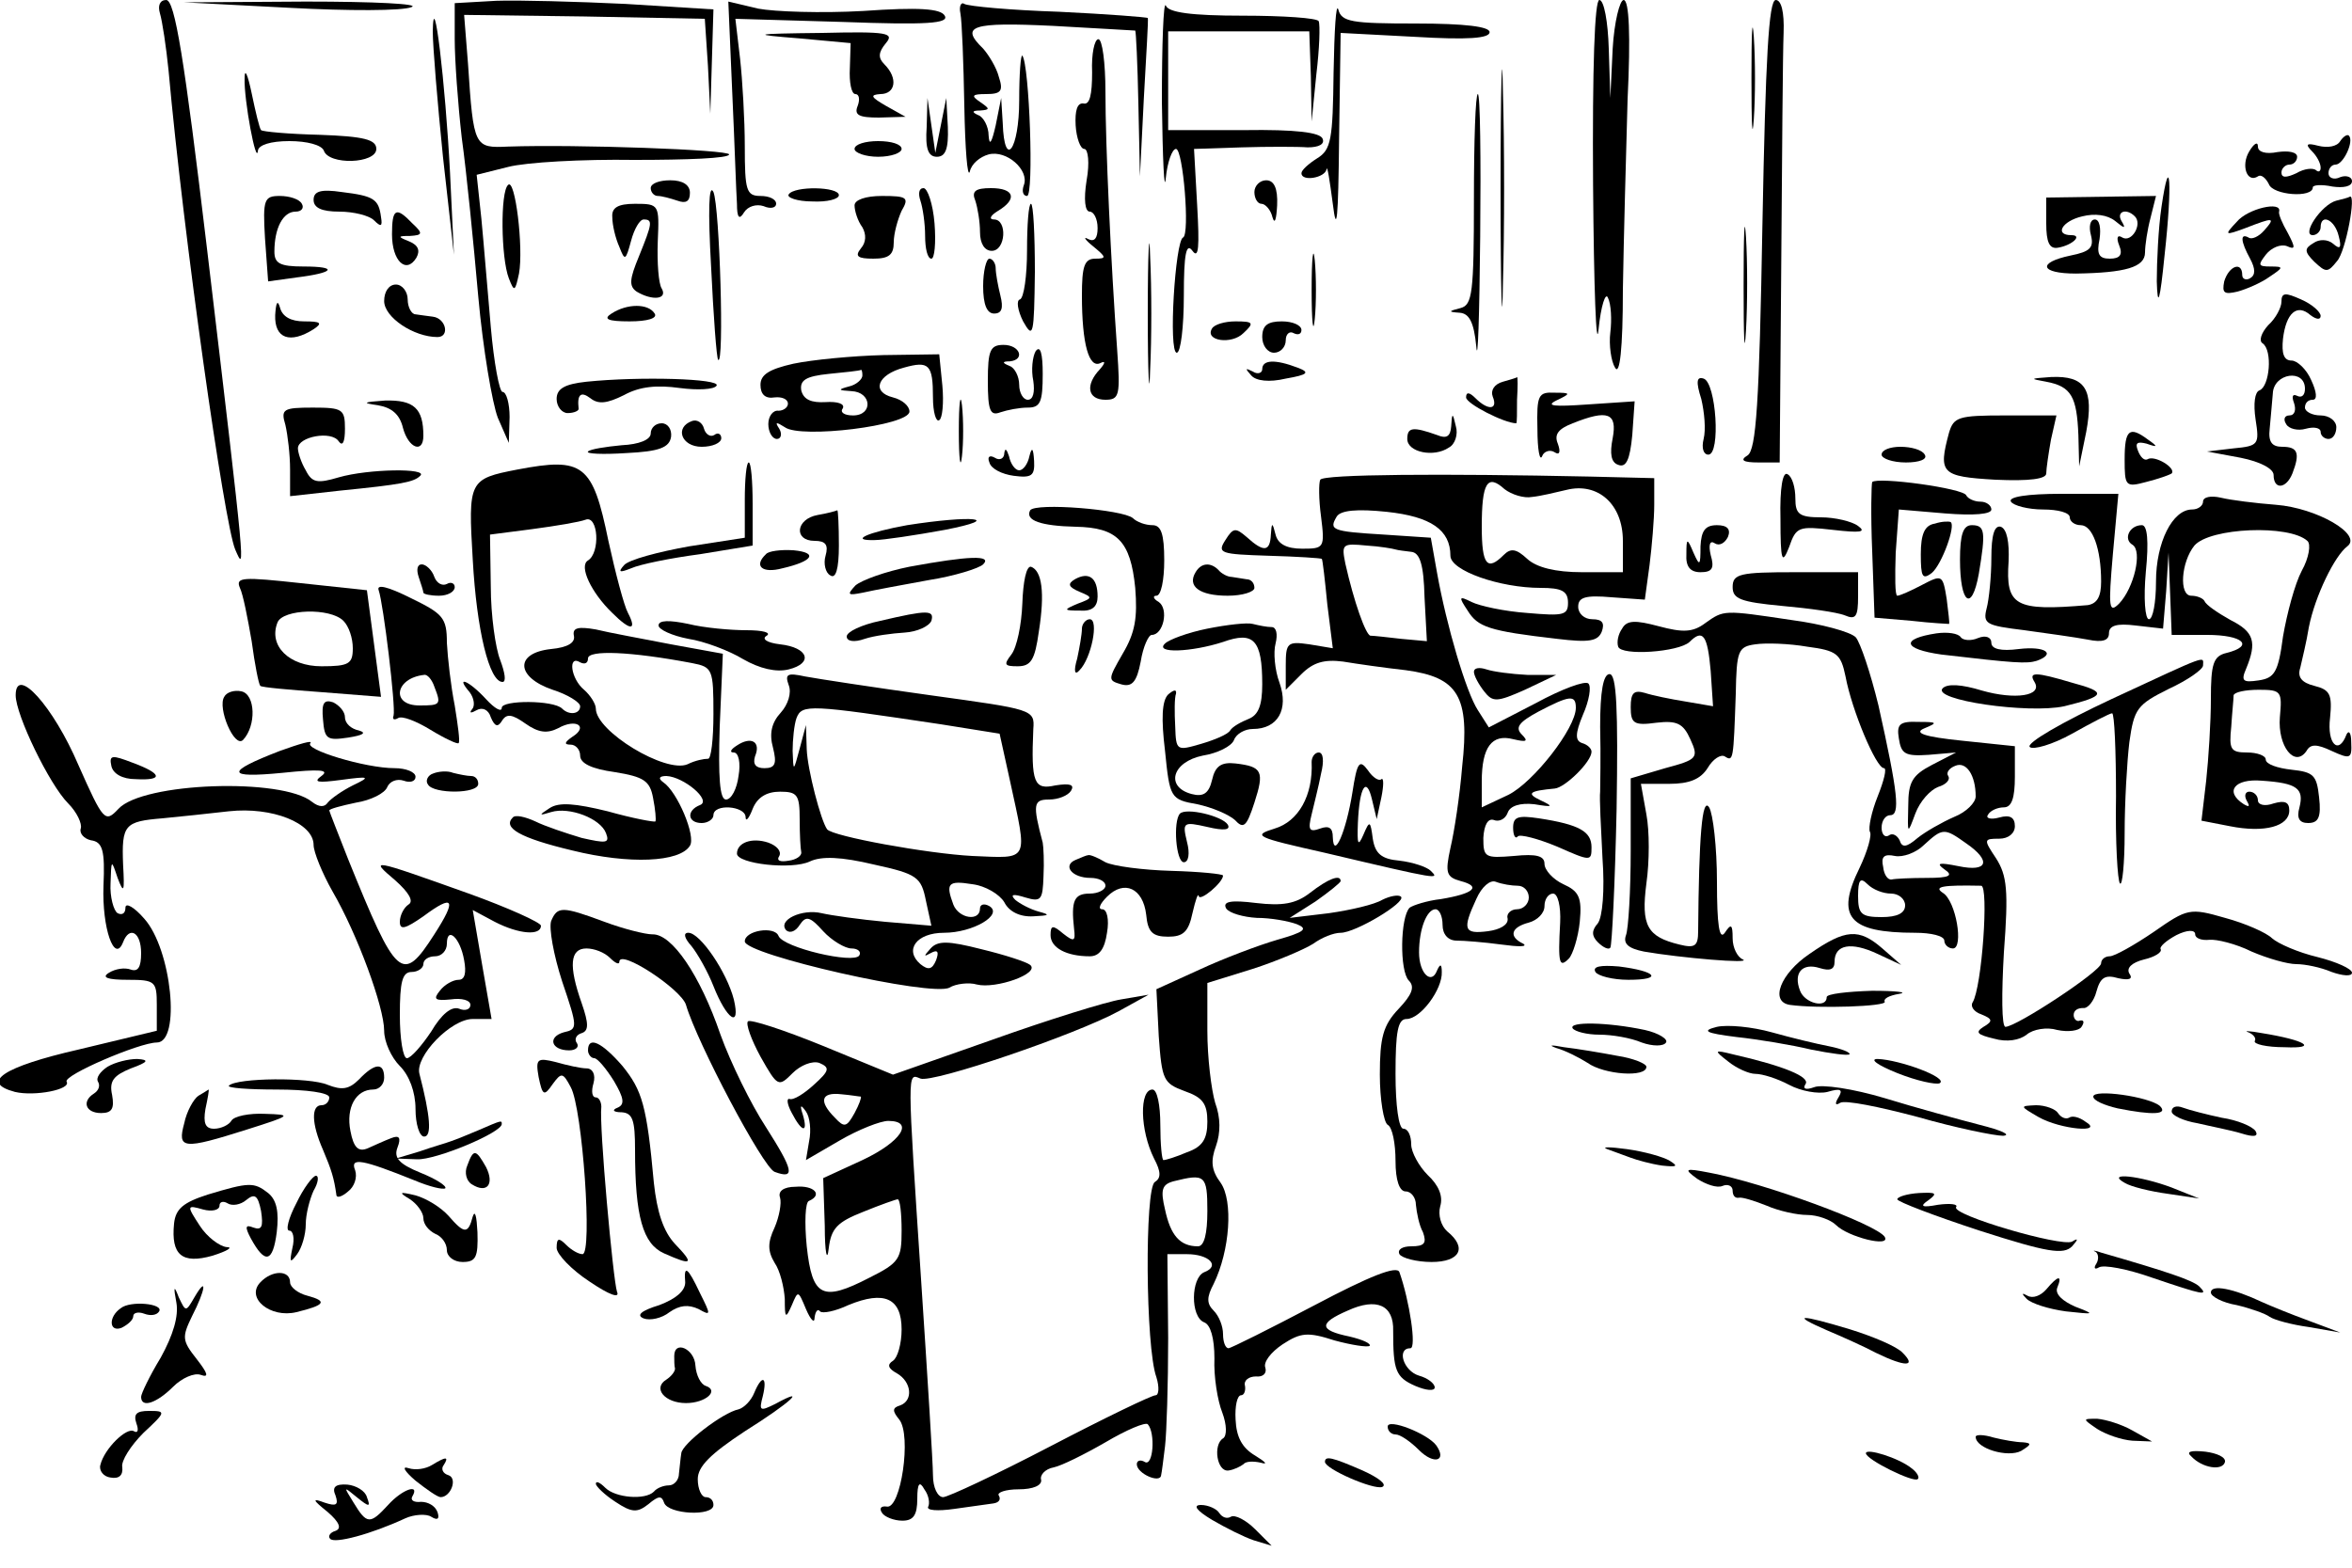<?xml version="1.0" standalone="no"?>
<!DOCTYPE svg PUBLIC "-//W3C//DTD SVG 20010904//EN"
 "http://www.w3.org/TR/2001/REC-SVG-20010904/DTD/svg10.dtd">
<svg version="1.0" xmlns="http://www.w3.org/2000/svg"
 width="300pt" height="200pt" viewBox="0 0 300 200"
 preserveAspectRatio="xMidYMid meet">
<g transform="translate(0,200) scale(0.1,-0.1)"
fill="#000000" stroke="none">
<path d="M204 1983 c3 -10 8 -43 11 -73 19 -211 71 -578 85 -611 13 -30 14
-36 -36 384 -29 243 -41 317 -52 317 -8 0 -11 -7 -8 -17z"/>
<path d="M370 1990 c74 -4 144 -4 155 1 11 4 -47 7 -135 7 l-155 -1 135 -7z"/>
<path d="M580 1950 c0 -26 4 -82 9 -126 6 -43 15 -134 21 -202 6 -67 18 -137
25 -155 l14 -32 1 33 c0 17 -4 32 -9 32 -4 0 -11 37 -15 83 -4 45 -9 107 -12
138 l-6 56 40 10 c23 6 95 10 161 9 67 0 121 2 121 7 0 6 -194 13 -282 10 -43
-2 -44 -1 -51 105 l-5 63 153 -2 154 -3 4 -60 3 -61 2 66 2 67 -112 7 c-62 3
-137 5 -165 4 l-53 -3 0 -46z"/>
<path d="M934 1882 c3 -65 5 -128 6 -142 0 -18 3 -21 9 -11 5 8 16 11 25 8 9
-4 16 -2 16 3 0 6 -9 10 -20 10 -18 0 -20 7 -20 63 0 34 -3 85 -6 112 l-6 51
137 -4 c107 -4 136 -2 130 8 -5 9 -33 11 -104 6 -53 -3 -113 -1 -134 3 l-38 9
5 -116z"/>
<path d="M1225 1983 c2 -10 4 -63 5 -118 1 -55 4 -93 7 -84 2 10 13 19 24 22
23 6 52 -20 45 -39 -3 -8 -1 -14 4 -14 9 0 3 168 -6 179 -2 2 -4 -23 -4 -57 0
-63 -19 -89 -21 -29 l-2 32 -7 -35 c-5 -22 -8 -27 -9 -13 0 12 -7 24 -13 26
-9 4 -8 6 2 6 13 1 13 2 0 11 -12 8 -10 10 8 10 19 0 22 4 16 22 -3 12 -13 28
-20 36 -30 29 -15 34 89 29 56 -3 103 -6 105 -6 1 -1 3 -43 4 -93 l2 -93 5
100 c3 55 6 101 5 102 0 1 -51 5 -113 8 -62 2 -116 7 -121 10 -4 3 -7 -3 -5
-12z"/>
<path d="M1482 1870 c1 -74 3 -118 5 -97 2 20 8 37 13 37 9 0 18 -109 9 -113
-10 -4 -19 -147 -8 -147 5 0 9 33 9 73 0 53 3 68 11 57 8 -11 9 5 6 58 l-4 72
61 2 c33 1 71 1 84 0 14 0 22 4 19 11 -3 8 -34 12 -100 11 l-97 0 0 63 0 63
90 0 90 0 2 -57 1 -58 6 60 c4 33 5 63 3 68 -2 4 -45 7 -97 7 -65 0 -95 4 -98
13 -3 6 -5 -49 -5 -123z"/>
<path d="M1701 1908 c-1 -86 -3 -99 -21 -110 -11 -7 -20 -15 -20 -19 0 -11 30
-6 32 5 1 6 4 -14 8 -44 5 -41 7 -19 8 82 l2 136 95 -5 c67 -4 95 -2 95 6 0 7
-31 11 -94 11 -82 0 -95 2 -99 18 -3 9 -5 -27 -6 -80z"/>
<path d="M1914 1760 c0 -135 2 -190 3 -122 2 67 2 177 0 245 -1 67 -3 12 -3
-123z"/>
<path d="M2032 1763 c1 -131 4 -213 7 -183 3 30 9 48 12 40 4 -8 5 -28 3 -44
-2 -16 1 -37 6 -45 6 -11 10 24 10 99 1 63 4 172 6 243 4 82 2 127 -5 127 -5
0 -12 -28 -14 -62 l-3 -63 -2 63 c-1 34 -6 62 -12 62 -6 0 -9 -85 -8 -237z"/>
<path d="M2234 1900 c0 -58 1 -81 3 -52 2 28 2 76 0 105 -2 28 -3 5 -3 -53z"/>
<path d="M2248 1714 c-4 -229 -8 -288 -19 -295 -10 -6 -6 -9 14 -9 l27 0 2
253 c1 138 2 271 3 295 1 27 -3 42 -10 42 -9 0 -13 -74 -17 -286z"/>
<path d="M552 1960 c0 -19 6 -91 13 -160 l14 -125 -5 105 c-6 115 -21 241 -22
180z"/>
<path d="M1020 1951 l65 -6 -1 -32 c-1 -18 2 -33 7 -33 5 0 6 -7 3 -15 -5 -12
2 -15 27 -15 l34 1 -25 14 c-19 11 -21 14 -7 15 19 0 23 20 5 38 -8 8 -8 15 2
27 11 13 2 15 -81 13 -91 -1 -92 -2 -29 -7z"/>
<path d="M1393 1908 c0 -29 -3 -42 -11 -40 -8 1 -11 -9 -10 -28 1 -16 6 -30
11 -30 5 0 7 -18 3 -40 -4 -25 -2 -40 4 -40 5 0 10 -9 10 -21 0 -13 -4 -18
-12 -14 -7 4 -4 -1 6 -9 17 -14 18 -16 3 -16 -14 0 -17 -10 -17 -47 0 -62 9
-94 24 -86 6 3 6 0 -1 -8 -19 -20 -16 -39 7 -39 18 0 19 6 15 63 -8 112 -15
261 -15 330 0 37 -4 67 -9 67 -5 0 -9 -19 -8 -42z"/>
<path d="M312 1900 c-1 -27 15 -113 17 -92 1 7 16 12 40 12 23 0 41 -5 44 -12
6 -19 67 -17 67 2 0 12 -16 16 -72 18 -40 1 -73 4 -75 6 -2 2 -7 23 -12 47 -5
24 -9 33 -9 19z"/>
<path d="M1880 1746 c0 -120 -2 -135 -17 -139 -16 -4 -16 -5 -1 -6 12 -1 18
-12 21 -43 2 -24 4 39 5 140 1 100 0 182 -3 182 -3 0 -5 -60 -5 -134z"/>
<path d="M1182 1838 c-2 -28 2 -38 13 -38 11 0 15 10 14 38 l-2 37 -7 -35 -7
-35 -5 35 -5 35 -1 -37z"/>
<path d="M2985 1820 c-4 -7 -16 -9 -28 -6 -15 4 -17 2 -8 -7 6 -6 11 -15 11
-21 0 -5 -3 -6 -6 -3 -4 3 -15 2 -25 -4 -13 -6 -19 -6 -19 1 0 5 5 10 10 10 6
0 10 5 10 10 0 6 -11 8 -25 6 -15 -3 -25 0 -25 7 0 7 -5 4 -11 -6 -11 -18 -3
-41 11 -32 4 3 10 -2 14 -10 5 -14 56 -18 56 -4 0 3 11 4 25 1 14 -2 25 0 25
7 0 5 -7 8 -15 5 -8 -4 -15 -1 -15 5 0 6 4 11 9 11 10 0 24 30 17 37 -2 2 -7
-1 -11 -7z"/>
<path d="M1090 1810 c0 -5 14 -10 30 -10 17 0 30 5 30 10 0 6 -13 10 -30 10
-16 0 -30 -4 -30 -10z"/>
<path d="M2757 1736 c-4 -27 -6 -70 -6 -95 1 -35 4 -26 10 34 10 90 7 136 -4
61z"/>
<path d="M648 1764 c-10 -9 -9 -93 1 -119 7 -18 8 -17 13 6 6 33 -5 123 -14
113z"/>
<path d="M830 1760 c0 -5 4 -10 9 -10 5 0 16 -3 25 -6 11 -4 16 -1 16 10 0 10
-9 16 -25 16 -14 0 -25 -4 -25 -10z"/>
<path d="M907 1660 c3 -63 7 -117 9 -119 8 -9 2 195 -6 214 -6 12 -7 -24 -3
-95z"/>
<path d="M1600 1755 c0 -8 4 -15 9 -15 5 0 12 -8 14 -17 3 -10 5 -3 6 15 1 22
-4 32 -14 32 -8 0 -15 -7 -15 -15z"/>
<path d="M400 1745 c0 -10 10 -15 33 -15 18 0 38 -5 44 -11 9 -9 11 -8 9 4 -3
23 -9 27 -50 32 -27 4 -36 1 -36 -10z"/>
<path d="M1006 1752 c-3 -4 11 -9 30 -9 19 -1 34 3 34 8 0 11 -57 12 -64 1z"/>
<path d="M1174 1744 c3 -9 6 -29 6 -45 0 -16 3 -29 8 -29 4 0 6 20 4 45 -2 25
-9 45 -14 45 -6 0 -7 -7 -4 -16z"/>
<path d="M1244 1744 c3 -9 6 -27 6 -40 0 -15 6 -24 15 -24 18 0 20 40 3 40 -7
0 -5 5 5 11 25 15 21 29 -9 29 -20 0 -25 -4 -20 -16z"/>
<path d="M338 1696 l4 -55 36 5 c49 6 54 14 9 14 -30 0 -37 4 -37 19 0 30 11
51 27 51 8 0 11 5 8 10 -3 6 -16 10 -28 10 -20 0 -22 -4 -19 -54z"/>
<path d="M1090 1738 c0 -7 4 -20 10 -28 5 -9 5 -19 -2 -27 -8 -10 -4 -13 16
-13 20 0 26 5 26 21 0 11 5 29 10 40 10 17 7 19 -25 19 -21 0 -35 -5 -35 -12z"/>
<path d="M2224 1635 c0 -66 1 -92 3 -57 2 34 2 88 0 120 -2 31 -3 3 -3 -63z"/>
<path d="M2610 1715 c0 -24 4 -33 15 -31 18 3 32 16 17 16 -22 0 -12 18 14 24
16 4 32 2 42 -6 12 -10 14 -10 8 0 -7 12 6 17 17 6 10 -10 -4 -34 -16 -27 -6
4 -8 0 -4 -10 5 -12 1 -17 -12 -17 -14 0 -17 6 -13 25 2 14 0 25 -6 25 -6 0
-8 -9 -5 -20 4 -16 -1 -21 -26 -26 -43 -9 -39 -23 7 -23 63 1 88 8 88 27 0 9
3 29 7 44 l7 28 -70 -1 -70 -1 0 -33z"/>
<path d="M2980 1744 c-19 -5 -45 -44 -30 -44 5 0 10 5 10 10 0 18 18 10 23
-11 4 -15 2 -18 -7 -10 -7 6 -18 6 -25 1 -12 -7 -12 -11 1 -24 15 -14 17 -14
29 1 11 12 25 87 16 82 -1 -1 -9 -3 -17 -5z"/>
<path d="M781 1723 c0 -10 4 -27 9 -38 7 -18 8 -18 15 8 4 15 11 27 16 27 12
0 11 -5 -6 -47 -12 -29 -13 -38 -3 -45 20 -12 40 -10 32 4 -4 6 -6 33 -5 60 2
47 2 48 -29 48 -22 0 -30 -5 -29 -17z"/>
<path d="M1310 1681 c0 -33 -4 -61 -9 -63 -5 -1 -3 -14 4 -28 13 -23 14 -18
15 63 0 48 -2 87 -5 87 -3 0 -5 -27 -5 -59z"/>
<path d="M1464 1600 c0 -80 2 -112 3 -72 2 39 2 105 0 145 -1 39 -3 7 -3 -73z"/>
<path d="M2853 1717 c-16 -17 -16 -18 11 -8 36 14 39 14 24 -3 -7 -8 -16 -12
-20 -9 -11 6 -10 -5 2 -27 7 -13 7 -21 0 -25 -5 -3 -10 -1 -10 4 0 18 -17 12
-23 -8 -3 -15 0 -17 17 -13 11 3 30 11 41 19 18 12 18 13 1 13 -16 0 -16 2 -6
15 7 9 19 14 27 11 11 -5 11 -2 1 17 -7 12 -12 24 -11 27 4 14 -40 4 -54 -13z"/>
<path d="M500 1701 c0 -34 18 -51 31 -30 5 9 3 16 -9 21 -15 6 -15 7 1 7 16 1
17 3 3 16 -21 22 -26 19 -26 -14z"/>
<path d="M1673 1630 c0 -41 2 -58 4 -37 2 20 2 54 0 75 -2 20 -4 3 -4 -38z"/>
<path d="M1254 1635 c0 -24 5 -35 14 -35 10 0 12 7 8 23 -3 12 -6 28 -6 35 0
6 -4 12 -8 12 -4 0 -8 -16 -8 -35z"/>
<path d="M490 1616 c0 -21 38 -46 68 -46 16 0 11 24 -6 26 -7 1 -16 2 -22 3
-5 0 -10 9 -10 19 0 10 -7 19 -15 19 -9 0 -15 -9 -15 -21z"/>
<path d="M2910 1615 c0 -7 -7 -21 -17 -30 -9 -10 -12 -20 -7 -23 13 -9 9 -55
-4 -60 -6 -2 -8 -17 -5 -37 5 -32 4 -34 -28 -37 l-34 -4 43 -8 c25 -5 42 -14
42 -22 0 -19 16 -18 24 2 10 26 7 34 -13 34 -13 0 -18 6 -16 23 1 12 3 32 4
45 1 26 41 32 41 6 0 -8 -4 -12 -10 -9 -6 3 -7 -1 -4 -9 3 -9 1 -16 -6 -16 -6
0 -8 -5 -4 -11 3 -6 15 -9 25 -6 11 3 19 1 19 -4 0 -5 5 -9 10 -9 6 0 10 7 10
15 0 8 -9 15 -20 15 -11 0 -20 5 -20 10 0 6 4 10 10 10 6 0 5 10 -2 25 -6 14
-18 25 -25 25 -10 0 -13 9 -11 28 4 33 18 45 35 30 8 -6 13 -6 13 -1 0 5 -11
15 -25 21 -20 9 -25 9 -25 -3z"/>
<path d="M351 1598 c-1 -30 19 -37 49 -18 12 8 9 10 -12 10 -17 0 -28 6 -31
18 -3 10 -5 6 -6 -10z"/>
<path d="M780 1600 c-11 -7 -5 -10 23 -10 23 0 36 4 32 10 -8 13 -35 13 -55 0z"/>
<path d="M1546 1581 c-10 -16 25 -21 40 -6 14 13 13 15 -10 15 -14 0 -27 -4
-30 -9z"/>
<path d="M1610 1570 c0 -11 7 -20 15 -20 8 0 15 7 15 16 0 8 5 12 10 9 6 -3
10 -1 10 4 0 6 -11 11 -25 11 -18 0 -25 -5 -25 -20z"/>
<path d="M1260 1514 c0 -38 3 -45 16 -40 9 3 24 6 35 6 16 0 19 7 19 43 0 26
-3 37 -9 29 -4 -7 -6 -24 -3 -38 2 -14 0 -24 -7 -24 -6 0 -11 9 -11 19 0 11
-6 22 -12 24 -10 4 -10 6 0 6 20 2 13 21 -8 21 -17 0 -20 -7 -20 -46z"/>
<path d="M1012 1536 c-31 -7 -42 -14 -42 -27 0 -12 6 -18 18 -16 9 1 17 -2 17
-8 0 -5 -6 -9 -12 -9 -7 1 -13 -7 -13 -17 0 -10 5 -19 11 -19 5 0 7 6 3 13 -6
9 -4 9 7 2 20 -15 159 2 159 20 0 7 -9 15 -21 18 -28 7 -20 29 14 38 32 9 37
4 37 -38 0 -19 4 -32 8 -29 4 2 6 22 4 44 l-4 40 -71 -1 c-40 -1 -91 -6 -115
-11z m88 -15 c0 -5 -8 -12 -17 -14 -15 -4 -14 -5 3 -6 26 -1 28 -31 2 -31 -11
0 -17 4 -13 9 3 6 -7 9 -22 8 -18 -1 -28 3 -31 15 -2 13 6 18 35 21 21 2 39 4
41 5 1 1 2 -2 2 -7z"/>
<path d="M1610 1529 c0 -5 -6 -7 -12 -3 -10 5 -10 4 -2 -5 6 -7 23 -9 44 -4
29 5 31 8 15 14 -29 11 -45 10 -45 -2z"/>
<path d="M748 1513 c-28 -3 -38 -9 -38 -22 0 -10 7 -18 14 -18 8 0 15 3 14 6
-2 18 3 22 15 13 10 -8 21 -7 43 4 20 11 42 13 71 9 23 -3 44 -2 47 3 6 9 -98
12 -166 5z"/>
<path d="M1917 1513 c-11 -3 -16 -11 -13 -19 7 -17 -6 -18 -22 -2 -8 8 -12 8
-12 1 0 -8 49 -33 64 -33 1 0 1 14 1 30 1 17 1 29 0 29 0 -1 -8 -3 -18 -6z"/>
<path d="M2170 1491 c4 -17 6 -39 3 -51 -3 -12 0 -20 6 -20 16 0 10 92 -6 97
-9 3 -10 -4 -3 -26z"/>
<path d="M2610 1513 c32 -6 39 -19 41 -68 l1 -40 9 44 c10 54 -1 72 -45 70
-27 -2 -28 -2 -6 -6z"/>
<path d="M1223 1450 c0 -36 2 -50 4 -32 2 17 2 47 0 65 -2 17 -4 3 -4 -33z"/>
<path d="M1961 1453 c0 -27 3 -42 6 -35 2 6 10 9 16 5 6 -4 8 0 4 11 -5 12 1
19 19 26 45 18 57 13 51 -19 -4 -20 -2 -31 7 -34 10 -4 15 6 18 38 l3 43 -60
-4 c-43 -3 -54 -2 -40 5 19 9 19 10 -2 10 -21 1 -23 -3 -22 -46z"/>
<path d="M482 1483 c18 -3 28 -12 32 -29 7 -26 26 -33 26 -10 0 35 -12 46 -49
45 -28 -2 -30 -3 -9 -6z"/>
<path d="M364 1458 c3 -13 6 -38 6 -57 l0 -34 63 7 c80 8 95 11 103 19 11 10
-66 9 -104 -2 -27 -8 -34 -7 -42 9 -6 10 -10 23 -10 28 0 15 43 23 52 9 5 -7
8 -1 8 16 0 25 -3 27 -41 27 -38 0 -41 -2 -35 -22z"/>
<path d="M883 1463 c-23 -8 -14 -33 12 -33 14 0 25 5 25 11 0 5 -4 8 -9 4 -5
-3 -11 1 -13 8 -2 8 -9 12 -15 10z"/>
<path d="M1851 1456 c-1 -13 -6 -16 -18 -11 -31 11 -38 10 -38 -5 0 -17 34
-24 53 -11 8 4 12 17 9 27 -4 18 -5 18 -6 0z"/>
<path d="M2486 1448 c-14 -52 -10 -56 59 -60 44 -2 65 1 65 8 0 6 3 26 6 43
l7 31 -66 0 c-59 0 -65 -2 -71 -22z"/>
<path d="M830 1447 c0 -8 -15 -14 -37 -15 -21 -2 -40 -5 -43 -8 -3 -3 19 -4
49 -2 42 2 55 7 57 21 1 9 -4 17 -12 17 -8 0 -14 -6 -14 -13z"/>
<path d="M2710 1414 c0 -34 1 -36 27 -29 16 4 30 9 33 11 6 7 -22 24 -31 18
-4 -2 -9 3 -12 11 -4 10 -1 12 11 9 14 -5 15 -4 2 5 -24 18 -30 13 -30 -25z"/>
<path d="M1281 1422 c0 -7 -6 -10 -12 -6 -7 4 -10 1 -7 -6 2 -8 16 -15 31 -17
23 -3 27 0 26 19 -1 17 -3 18 -6 6 -2 -10 -8 -18 -13 -18 -5 0 -11 8 -13 18
-3 9 -5 11 -6 4z"/>
<path d="M2400 1420 c0 -5 14 -10 31 -10 17 0 28 4 24 10 -3 6 -17 10 -31 10
-13 0 -24 -4 -24 -10z"/>
<path d="M660 1401 c-62 -12 -63 -14 -57 -115 5 -90 21 -156 38 -156 5 0 3 12
-3 28 -6 15 -12 57 -12 94 l-1 66 54 7 c30 4 60 9 68 12 16 6 19 -42 3 -52
-12 -7 4 -41 31 -67 23 -23 32 -23 20 0 -5 9 -16 51 -25 92 -20 98 -32 107
-116 91z"/>
<path d="M950 1362 l0 -48 -71 -11 c-39 -7 -77 -17 -83 -24 -8 -9 -6 -10 9 -4
11 5 50 13 88 18 l67 11 0 53 c0 29 -2 53 -5 53 -3 0 -5 -22 -5 -48z"/>
<path d="M1684 1388 c-2 -4 -2 -25 1 -47 5 -40 4 -41 -24 -41 -20 0 -31 6 -34
18 -4 16 -5 16 -6 0 -1 -22 -9 -23 -31 -3 -14 12 -17 12 -27 -4 -11 -17 -6
-18 55 -20 36 -1 67 -3 68 -4 1 -1 4 -27 7 -58 l7 -56 -30 5 c-28 4 -30 2 -30
-27 l0 -31 20 20 c15 15 29 19 53 16 18 -3 53 -8 80 -11 67 -9 82 -33 72 -123
-3 -37 -10 -83 -15 -104 -7 -32 -5 -37 13 -42 27 -7 17 -16 -25 -23 -18 -2
-36 -8 -40 -11 -12 -12 -13 -81 -1 -93 8 -8 4 -18 -13 -36 -20 -21 -24 -37
-24 -84 0 -32 5 -61 10 -64 6 -3 10 -24 10 -46 0 -25 5 -39 13 -39 7 0 13 -8
13 -17 1 -10 4 -26 9 -35 5 -14 2 -18 -15 -18 -11 0 -18 -4 -15 -10 3 -5 22
-10 41 -10 36 0 46 18 20 39 -8 7 -12 21 -9 32 4 13 -2 27 -16 40 -11 11 -21
29 -21 39 0 11 -4 20 -10 20 -6 0 -10 30 -10 70 0 54 3 70 14 70 18 0 46 38
45 60 0 10 -2 11 -6 2 -7 -19 -23 -4 -23 23 0 30 10 55 21 55 5 0 9 -9 9 -20
0 -12 7 -20 18 -20 9 0 35 -2 57 -5 22 -3 34 -3 28 1 -19 9 -16 21 7 27 11 3
20 12 20 21 0 9 5 16 11 16 6 0 10 -16 9 -37 -3 -53 -1 -58 11 -46 5 5 12 27
14 47 3 31 -1 39 -21 48 -13 6 -24 18 -24 26 0 10 -10 13 -39 10 -37 -3 -39
-2 -39 23 1 17 6 25 13 23 7 -3 15 1 18 9 3 9 16 13 34 11 24 -4 25 -3 8 5
-19 9 -14 12 18 15 13 1 47 34 47 47 0 4 -5 9 -12 11 -9 3 -9 12 1 36 8 18 11
36 7 40 -4 4 -34 -7 -67 -25 l-60 -31 -14 22 c-15 23 -40 108 -52 175 l-8 45
-60 4 c-67 4 -70 6 -60 23 5 8 26 10 64 6 56 -6 81 -23 81 -56 0 -19 63 -41
115 -41 27 0 35 -4 35 -19 0 -16 -6 -17 -52 -13 -29 2 -61 9 -71 14 -16 8 -17
7 -5 -11 13 -21 27 -26 114 -36 41 -5 52 -3 57 9 4 11 1 16 -12 16 -10 0 -18
7 -18 16 0 12 9 15 43 12 l42 -3 6 44 c3 24 6 59 6 77 l0 34 -82 2 c-188 4
-340 3 -344 -4z m270 -22 c11 1 31 6 44 9 40 10 72 -18 72 -65 l0 -40 -52 0
c-34 0 -58 6 -70 17 -14 13 -21 14 -30 5 -21 -21 -28 -13 -28 36 0 56 7 68 29
48 9 -7 25 -12 35 -10z m-174 -67 c3 -1 12 -2 20 -3 11 -1 16 -16 17 -58 l3
-56 -33 3 c-17 2 -35 4 -39 4 -6 1 -21 43 -32 92 -5 25 -4 26 27 23 17 -1 34
-4 37 -5z m230 -202 c0 -26 -54 -95 -86 -111 l-34 -16 0 33 c0 44 13 61 40 54
17 -4 20 -3 11 6 -9 9 -3 16 21 29 40 21 48 22 48 5z m-74 -227 c8 0 14 -7 14
-15 0 -8 -7 -15 -15 -15 -8 0 -14 -6 -12 -12 1 -8 -10 -14 -25 -16 -31 -4 -33
2 -15 41 7 16 18 25 25 22 8 -3 20 -5 28 -5z"/>
<path d="M2271 1338 c0 -54 2 -59 11 -36 9 26 12 27 56 22 35 -4 43 -3 32 5
-8 6 -30 11 -47 11 -28 0 -33 4 -33 24 0 14 -4 28 -10 31 -6 4 -10 -17 -9 -57z"/>
<path d="M2388 1385 c-1 -2 -2 -41 0 -88 l3 -85 47 -4 c26 -3 48 -4 48 -4 1 1
-1 15 -3 32 -5 31 -6 31 -31 18 -15 -8 -29 -14 -32 -14 -3 0 -3 25 -2 55 l4
55 59 -5 c37 -3 59 -1 59 5 0 5 -6 10 -14 10 -8 0 -16 4 -18 8 -3 9 -113 24
-120 17z"/>
<path d="M2565 1360 c3 -5 22 -10 41 -10 19 0 34 -4 34 -10 0 -5 6 -10 14 -10
15 0 26 -30 26 -72 0 -19 -5 -28 -17 -30 -93 -8 -105 -1 -101 56 1 24 -2 41
-10 44 -8 2 -12 -10 -12 -40 0 -23 -3 -53 -6 -64 -5 -20 -1 -22 48 -28 29 -4
65 -9 81 -12 19 -4 27 -1 27 8 0 10 10 13 34 10 l35 -4 4 48 3 49 2 -52 2 -53
45 0 c46 0 61 -14 25 -23 -17 -4 -20 -14 -20 -59 0 -29 -3 -76 -6 -104 l-6
-51 36 -7 c45 -9 76 0 76 20 0 11 -6 13 -20 9 -11 -4 -20 -2 -20 4 0 6 -5 11
-11 11 -5 0 -7 -5 -3 -12 4 -7 3 -8 -4 -4 -25 16 -12 33 23 30 45 -3 54 -10
48 -34 -4 -14 0 -20 11 -20 13 0 17 7 14 33 -3 28 -7 32 -35 35 -18 2 -33 7
-33 13 0 5 -11 9 -24 9 -21 0 -23 4 -20 33 1 17 3 35 3 40 1 4 15 7 32 7 29 0
30 -2 27 -35 -3 -37 19 -65 34 -43 5 9 13 9 32 0 24 -11 26 -10 25 11 0 12 -3
16 -6 10 -10 -27 -25 -12 -21 21 3 30 0 36 -20 41 -16 4 -22 11 -18 23 2 9 8
33 11 52 8 40 33 91 49 103 20 15 -39 49 -91 53 -26 2 -58 6 -70 9 -13 3 -23
1 -23 -5 0 -5 -6 -10 -14 -10 -25 0 -46 -42 -46 -92 0 -27 -4 -48 -9 -48 -5 0
-7 27 -4 60 4 40 2 60 -5 60 -16 0 -24 -18 -12 -25 13 -8 2 -55 -17 -75 -13
-13 -14 -6 -8 63 l7 77 -72 0 c-45 0 -69 -4 -65 -10z m378 -50 c5 -4 2 -22 -7
-38 -9 -17 -19 -55 -24 -84 -6 -46 -11 -53 -31 -56 -20 -3 -23 -1 -16 15 14
34 10 47 -20 62 -16 9 -31 19 -33 24 -2 4 -10 7 -17 7 -16 0 -13 43 4 64 20
23 121 27 144 6z"/>
<path d="M1314 1349 c-7 -13 14 -20 58 -21 53 -1 70 -18 76 -78 3 -38 0 -57
-16 -84 -19 -33 -19 -34 -2 -39 14 -4 20 3 25 29 3 19 10 34 14 34 15 0 22 33
9 42 -7 4 -8 8 -3 8 6 0 10 20 10 45 0 34 -4 45 -15 45 -9 0 -20 4 -25 9 -13
11 -124 20 -131 10z"/>
<path d="M1043 1343 c-28 -5 -31 -33 -4 -33 14 0 18 -5 14 -19 -3 -10 0 -22 6
-25 7 -5 11 8 11 38 0 25 -1 45 -2 45 -2 -1 -13 -4 -25 -6z"/>
<path d="M1157 1330 c-50 -9 -75 -20 -41 -19 10 0 51 6 89 13 77 15 35 19 -48
6z"/>
<path d="M2468 1332 c-13 -2 -18 -13 -18 -39 0 -29 2 -33 14 -24 13 11 31 61
24 65 -2 1 -11 1 -20 -2z"/>
<path d="M2169 1303 c0 -25 -1 -26 -9 -8 -8 19 -9 19 -9 -2 -1 -16 5 -23 18
-23 15 0 18 5 13 22 -3 13 -1 19 5 15 6 -4 13 0 17 8 4 10 -1 15 -14 15 -15 0
-20 -7 -21 -27z"/>
<path d="M2500 1286 c0 -56 15 -68 24 -18 9 54 8 62 -9 62 -11 0 -15 -12 -15
-44z"/>
<path d="M977 1293 c-16 -15 -5 -25 21 -18 39 9 46 20 14 23 -16 1 -32 -1 -35
-5z"/>
<path d="M1160 1277 c-30 -6 -61 -17 -69 -24 -11 -12 -10 -13 10 -9 13 3 51
10 84 16 32 5 64 15 69 20 12 12 -18 11 -94 -3z"/>
<path d="M534 1264 c3 -9 6 -18 6 -20 0 -2 9 -4 20 -4 11 0 20 5 20 11 0 5 -5
7 -10 4 -6 -3 -13 1 -16 9 -3 9 -11 16 -16 16 -6 0 -7 -7 -4 -16z"/>
<path d="M1304 1230 c-1 -27 -7 -56 -14 -65 -10 -13 -9 -15 8 -15 17 0 22 8
27 44 8 50 4 78 -10 83 -6 1 -10 -19 -11 -47z"/>
<path d="M1525 1270 c-11 -18 5 -30 41 -30 19 0 34 5 34 10 0 6 -4 11 -10 11
-5 1 -14 2 -19 3 -5 0 -13 4 -17 9 -10 10 -22 9 -29 -3z"/>
<path d="M306 1250 c4 -8 10 -39 15 -68 4 -30 9 -55 11 -57 2 -2 37 -5 78 -8
l76 -6 -9 68 -9 68 -84 9 c-74 8 -84 8 -78 -6z m132 -42 c7 -7 12 -22 12 -35
0 -20 -5 -23 -40 -23 -41 0 -68 26 -56 56 7 17 67 19 84 2z"/>
<path d="M1371 1261 c-10 -6 -8 -10 6 -16 17 -7 17 -8 -2 -15 -19 -8 -19 -9 3
-9 15 -1 22 5 22 18 0 24 -11 32 -29 22z"/>
<path d="M2210 1251 c0 -15 10 -19 63 -24 34 -3 70 -8 80 -12 14 -6 17 -2 17
24 l0 31 -80 0 c-71 0 -80 -2 -80 -19z"/>
<path d="M483 1247 c6 -17 22 -149 19 -160 -2 -5 1 -6 6 -3 5 3 23 -4 41 -15
18 -11 35 -19 36 -17 2 2 -1 23 -5 48 -5 25 -9 61 -10 80 0 32 -5 37 -46 57
-30 15 -44 18 -41 10z m71 -123 c9 -23 8 -24 -19 -24 -37 0 -31 35 6 39 4 1
10 -6 13 -15z"/>
<path d="M1123 1208 c-24 -5 -43 -14 -43 -20 0 -6 9 -8 23 -3 12 4 35 7 51 8
16 1 31 8 34 15 4 14 -5 14 -65 0z"/>
<path d="M2175 1205 c-16 -12 -29 -12 -59 -4 -30 8 -41 8 -47 -3 -5 -7 -7 -17
-5 -23 4 -12 77 -7 91 6 17 17 23 9 27 -37 l3 -45 -35 6 c-19 3 -43 8 -52 11
-14 4 -18 0 -18 -18 0 -21 4 -24 33 -20 26 3 34 -1 43 -21 11 -24 9 -26 -32
-37 l-44 -13 0 -92 c0 -52 -3 -100 -6 -108 -4 -11 3 -17 23 -21 46 -8 139 -16
126 -10 -7 3 -13 15 -13 27 0 18 -2 19 -10 7 -7 -10 -10 10 -10 65 0 44 -5 87
-10 95 -9 14 -13 -37 -14 -158 0 -19 -4 -22 -24 -17 -41 10 -49 24 -42 78 4
28 4 67 0 88 l-7 39 36 0 c26 0 40 6 49 20 7 12 17 18 22 15 11 -7 11 -5 14
80 1 55 3 60 25 63 13 2 43 1 66 -3 38 -5 43 -9 49 -38 8 -43 39 -117 49 -117
4 0 0 -16 -8 -36 -8 -20 -12 -40 -10 -45 3 -4 -3 -25 -13 -46 -31 -63 -14 -83
71 -83 20 0 37 -4 37 -10 0 -5 5 -10 11 -10 14 0 4 61 -13 71 -12 8 0 10 49 9
10 0 1 -130 -11 -149 -3 -5 2 -12 11 -15 15 -6 15 -9 3 -16 -11 -7 -8 -10 13
-15 17 -5 33 -2 42 5 8 7 26 10 39 6 14 -3 28 -1 31 4 4 6 3 9 -2 8 -4 -2 -8
2 -8 7 0 6 5 9 12 9 6 -1 14 9 17 21 5 18 11 22 28 17 14 -3 19 -1 14 6 -4 7
3 14 19 18 13 3 23 9 21 13 -2 3 7 11 20 18 14 7 24 7 24 1 0 -5 8 -8 18 -7 9
1 34 -5 54 -15 21 -9 46 -16 57 -16 11 0 31 -4 45 -10 14 -5 26 -6 26 -1 0 5
-20 14 -44 20 -25 6 -50 17 -58 24 -7 7 -34 19 -60 26 -45 13 -48 12 -91 -18
-25 -17 -50 -31 -56 -31 -6 0 -11 -4 -11 -9 0 -10 -108 -81 -122 -81 -5 0 -5
43 -2 95 6 79 4 98 -10 120 -16 24 -16 25 4 25 12 0 20 7 20 16 0 11 -6 15
-20 11 -11 -3 -18 -1 -14 4 3 5 12 9 20 9 10 0 14 12 14 39 l0 39 -67 7 c-49
5 -63 10 -48 16 17 7 16 8 -8 8 -24 1 -28 -3 -25 -21 3 -20 8 -23 38 -21 l35
3 -31 -16 c-25 -13 -30 -22 -30 -52 -1 -37 -1 -37 9 -10 6 16 19 30 29 34 10
3 16 9 13 14 -3 4 1 10 9 13 14 6 26 -12 26 -39 0 -8 -12 -20 -27 -26 -16 -7
-37 -19 -47 -27 -14 -12 -20 -13 -23 -3 -3 6 -9 10 -14 6 -5 -3 -9 2 -9 10 0
9 5 16 11 16 13 0 10 28 -15 140 -10 41 -23 80 -29 87 -7 7 -44 17 -82 22 -87
13 -86 13 -110 -4z m333 -281 c32 -22 28 -37 -10 -29 -25 5 -29 4 -18 -4 12
-8 7 -11 -22 -11 -21 0 -41 -1 -45 -2 -5 -1 -10 6 -11 16 -3 13 1 17 15 14 10
-2 27 4 37 14 24 22 26 22 54 2z m-96 -64 c10 0 18 -7 18 -15 0 -10 -10 -15
-30 -15 -26 0 -30 4 -30 27 0 21 3 24 12 15 7 -7 20 -12 30 -12z"/>
<path d="M840 1202 c0 -5 17 -13 38 -17 20 -3 52 -15 70 -26 21 -12 42 -17 58
-13 32 8 25 28 -11 32 -17 2 -24 7 -17 11 6 4 -5 7 -26 7 -20 0 -54 3 -74 8
-24 5 -38 5 -38 -2z"/>
<path d="M1380 1198 c0 -7 -3 -24 -6 -38 -5 -17 -3 -22 3 -15 15 15 25 65 13
65 -5 0 -10 -6 -10 -12z"/>
<path d="M1540 1198 c-25 -5 -49 -14 -54 -19 -14 -13 34 -11 74 2 39 14 50 3
50 -54 0 -27 -5 -39 -17 -44 -10 -4 -21 -10 -24 -15 -3 -5 -20 -12 -37 -17
-31 -9 -32 -9 -33 22 -1 18 -1 37 1 42 1 6 -3 5 -10 -1 -8 -8 -9 -31 -4 -72 6
-60 7 -62 41 -68 19 -4 40 -13 48 -20 11 -12 15 -9 25 22 13 40 10 46 -24 50
-18 2 -26 -3 -30 -21 -4 -17 -11 -22 -26 -18 -34 9 -25 41 14 49 19 3 37 12
40 20 3 8 14 14 24 14 32 0 46 25 34 59 -6 16 -8 39 -5 50 3 12 1 21 -5 21 -6
0 -16 2 -24 4 -7 2 -33 -1 -58 -6z"/>
<path d="M732 1189 c2 -9 -8 -15 -29 -17 -47 -5 -45 -36 2 -52 19 -6 35 -16
35 -21 0 -10 -14 -12 -23 -3 -11 11 -77 11 -77 1 0 -6 -9 -1 -20 11 -22 24
-40 31 -21 9 6 -8 7 -18 3 -22 -4 -5 -1 -5 6 -1 7 4 15 1 18 -9 5 -12 9 -13
14 -5 6 10 13 9 30 -3 17 -12 28 -13 42 -6 23 13 39 2 18 -11 -10 -7 -11 -10
-2 -10 6 0 12 -6 12 -14 0 -10 15 -17 44 -21 37 -6 45 -11 49 -33 3 -15 4 -28
3 -30 -2 -1 -29 4 -61 13 -41 10 -62 12 -74 4 -14 -9 -14 -10 2 -5 23 7 63 -8
70 -27 5 -13 0 -13 -31 -6 -20 6 -47 15 -59 21 -13 6 -26 9 -29 5 -13 -13 9
-26 76 -42 73 -18 137 -15 150 6 8 12 -16 69 -34 81 -7 5 -5 8 4 8 22 -1 58
-31 43 -37 -18 -7 -16 -23 2 -23 8 0 15 5 15 10 0 15 40 12 41 -2 0 -7 4 -3 9
10 6 15 18 22 35 22 22 0 25 -4 25 -35 0 -19 1 -38 2 -42 1 -5 -7 -10 -16 -11
-11 -2 -16 0 -12 6 3 6 -3 13 -14 17 -21 7 -40 0 -40 -14 0 -13 70 -21 93 -10
15 7 40 6 82 -4 55 -12 60 -16 66 -46 l7 -32 -59 5 c-32 3 -68 8 -81 11 -25 6
-57 -9 -45 -22 5 -4 12 -1 17 7 8 12 13 11 30 -8 11 -12 28 -22 36 -22 8 0 13
-4 10 -9 -7 -11 -97 10 -103 25 -5 13 -43 7 -43 -7 0 -17 238 -71 261 -59 8 5
25 7 35 4 24 -6 81 14 68 25 -5 4 -33 13 -62 20 -43 11 -56 11 -65 1 -9 -10
-9 -11 0 -6 9 5 11 2 7 -9 -5 -12 -10 -13 -20 -5 -21 18 -5 40 30 40 37 0 76
23 58 34 -7 4 -12 2 -12 -3 0 -17 -27 -13 -34 5 -10 27 -7 31 24 26 17 -2 35
-13 41 -23 6 -12 20 -19 37 -18 21 1 22 2 7 6 -11 3 -24 10 -30 15 -7 7 -3 8
13 3 20 -6 22 -3 23 27 1 18 0 38 -1 43 -13 49 -12 55 8 55 12 0 24 5 28 11 5
8 -1 10 -20 7 -27 -6 -31 3 -28 72 2 25 -1 25 -131 43 -72 10 -144 21 -160 24
-23 5 -26 3 -21 -11 4 -10 -1 -25 -10 -35 -12 -13 -15 -27 -10 -45 5 -20 3
-26 -11 -26 -11 0 -15 5 -12 15 8 19 -5 26 -23 14 -8 -5 -10 -9 -4 -9 6 0 9
-13 6 -30 -2 -16 -9 -30 -16 -30 -8 0 -10 28 -8 93 l4 93 -66 12 c-36 7 -80
15 -96 19 -23 4 -30 2 -28 -8z m151 -35 c26 -5 27 -8 27 -65 0 -32 -3 -58 -7
-57 -5 0 -16 -2 -26 -7 -28 -12 -117 42 -117 71 0 6 -7 17 -15 24 -17 14 -21
45 -5 35 6 -3 10 -1 10 5 0 11 54 9 133 -6z m317 -78 l75 -12 13 -59 c23 -106
26 -100 -48 -97 -57 3 -178 25 -185 34 -8 11 -25 76 -26 102 l-1 31 -8 -30
c-8 -30 -8 -30 -9 -3 0 14 2 34 5 42 7 18 17 17 184 -8z"/>
<path d="M2470 1192 c-46 -7 -43 -20 6 -27 94 -11 109 -12 122 -8 25 9 11 19
-23 15 -23 -3 -35 0 -35 8 0 7 -7 10 -17 6 -9 -4 -19 -3 -22 1 -3 5 -17 7 -31
5z"/>
<path d="M2693 1108 c-62 -29 -109 -56 -104 -61 4 -4 29 3 54 17 25 14 48 26
51 26 3 0 5 -48 5 -106 -1 -58 2 -108 5 -111 3 -4 6 25 6 64 0 39 3 91 6 116
6 43 10 48 50 68 24 11 44 25 44 30 0 12 10 16 -117 -43z"/>
<path d="M1880 1143 c0 -5 6 -16 13 -25 11 -14 16 -14 52 2 l40 19 -37 0 c-20
1 -43 4 -52 7 -9 3 -16 2 -16 -3z"/>
<path d="M2041 1073 c1 -38 0 -75 0 -83 -1 -8 1 -46 3 -85 3 -41 0 -75 -6 -83
-8 -9 -8 -16 0 -24 7 -7 14 -10 16 -7 2 2 6 82 8 177 2 128 0 172 -9 172 -8 0
-12 -22 -12 -67z"/>
<path d="M2595 1130 c11 -18 -25 -23 -67 -11 -26 8 -44 9 -50 3 -15 -15 109
-33 155 -23 53 13 55 18 10 30 -47 14 -56 14 -48 1z"/>
<path d="M20 1113 c0 -25 43 -114 67 -138 11 -11 18 -26 16 -32 -2 -6 4 -13
13 -15 15 -2 18 -13 16 -58 -2 -54 14 -100 25 -72 8 21 23 13 23 -14 0 -18 -4
-24 -13 -21 -8 3 -20 1 -28 -4 -10 -6 -2 -9 24 -9 35 0 37 -2 37 -32 l0 -33
-100 -24 c-96 -22 -126 -42 -81 -54 25 -6 72 3 66 13 -5 8 93 50 115 50 31 0
19 119 -16 158 -13 15 -24 21 -24 14 0 -7 -4 -10 -10 -7 -5 3 -10 21 -9 38 1
31 1 31 9 7 8 -21 9 -18 7 17 -2 51 2 55 50 59 21 2 59 6 85 9 55 6 108 -15
108 -43 0 -9 11 -36 24 -59 32 -55 66 -148 66 -178 0 -14 9 -34 20 -45 12 -12
20 -33 20 -55 0 -19 5 -35 11 -35 10 0 8 26 -6 80 -6 22 40 70 68 70 l24 0
-12 69 -12 70 28 -15 c31 -16 59 -18 59 -5 0 4 -42 23 -92 41 -126 45 -127 45
-94 17 18 -16 24 -27 17 -31 -6 -4 -11 -14 -11 -22 0 -11 7 -9 30 7 39 29 43
22 14 -23 -41 -64 -48 -57 -110 96 -13 33 -24 61 -24 62 0 2 15 6 34 10 19 3
37 12 40 20 3 7 12 11 21 8 8 -3 15 -1 15 5 0 6 -12 11 -27 11 -37 0 -116 24
-107 32 3 4 -14 -1 -39 -10 -70 -27 -69 -35 3 -28 48 5 61 4 50 -4 -11 -8 -5
-9 25 -5 37 5 38 4 15 -7 -14 -7 -28 -17 -32 -22 -4 -6 -11 -6 -20 1 -38 31
-216 25 -247 -9 -17 -18 -19 -16 -51 56 -32 75 -80 128 -80 89z m572 -338 c3
-16 1 -25 -7 -25 -7 0 -18 -6 -24 -14 -9 -11 -6 -13 14 -11 14 2 25 -1 25 -7
0 -6 -7 -8 -14 -5 -10 4 -23 -7 -36 -29 -12 -18 -26 -34 -31 -34 -5 0 -9 25
-9 55 0 42 3 55 15 55 8 0 15 5 15 10 0 6 7 10 15 10 8 0 15 7 15 16 0 23 17
8 22 -21z"/>
<path d="M286 1111 c-9 -14 13 -66 24 -55 17 18 16 58 -2 62 -9 2 -19 -1 -22
-7z"/>
<path d="M412 1082 c2 -25 5 -27 32 -23 19 3 24 6 14 9 -10 2 -18 9 -18 17 0
7 -7 15 -15 19 -12 4 -15 -1 -13 -22z"/>
<path d="M142 1023 c2 -10 14 -17 31 -17 36 -2 34 7 -4 21 -26 10 -30 10 -27
-4z"/>
<path d="M1673 1028 c2 -43 -17 -76 -47 -85 -29 -9 -25 -11 64 -31 148 -35
146 -34 135 -23 -5 5 -23 11 -40 13 -23 2 -31 9 -34 28 -3 23 -4 24 -12 5 -7
-16 -8 -12 -7 15 2 47 11 60 18 30 l6 -25 6 28 c3 15 3 25 0 23 -3 -3 -11 2
-17 11 -11 15 -14 11 -20 -28 -8 -50 -24 -87 -25 -57 0 12 -5 15 -16 11 -14
-5 -16 -2 -11 18 3 13 9 36 12 52 4 16 3 27 -3 27 -5 0 -9 -6 -9 -12z"/>
<path d="M552 1013 c-6 -2 -10 -9 -6 -14 7 -12 64 -12 64 1 0 6 -4 10 -9 10
-5 0 -15 2 -23 4 -7 3 -19 2 -26 -1z"/>
<path d="M1505 962 c-9 -10 -5 -62 5 -62 6 0 8 11 4 26 -6 25 -5 26 26 19 21
-5 30 -4 26 3 -7 11 -53 22 -61 14z"/>
<path d="M1930 944 c0 -10 3 -15 6 -11 3 3 26 -3 50 -13 43 -19 44 -19 44 -1
0 20 -15 29 -67 37 -27 4 -33 2 -33 -12z"/>
<path d="M1372 903 c-17 -7 -5 -23 19 -23 10 0 19 -4 19 -10 0 -5 -9 -10 -20
-10 -20 0 -24 -9 -20 -45 2 -16 0 -17 -14 -6 -13 11 -16 11 -16 -2 0 -16 20
-27 50 -27 12 0 19 9 22 30 3 17 0 30 -6 30 -6 0 -3 7 6 16 22 22 46 11 50
-23 2 -22 8 -28 28 -28 19 0 26 6 31 30 4 17 7 26 8 22 1 -8 31 17 31 26 0 2
-30 5 -66 6 -36 1 -74 6 -84 11 -10 6 -20 10 -22 9 -2 0 -9 -3 -16 -6z"/>
<path d="M1671 861 c-18 -14 -35 -17 -69 -13 -32 4 -43 2 -38 -7 4 -6 22 -11
39 -12 18 0 40 -4 51 -8 15 -6 10 -10 -25 -20 -24 -7 -69 -24 -99 -38 l-55
-25 3 -60 c4 -56 6 -60 33 -70 23 -8 29 -16 29 -39 0 -22 -6 -32 -26 -39 -14
-6 -27 -10 -30 -10 -2 0 -4 20 -4 45 0 25 -4 45 -10 45 -17 0 -16 -52 2 -88 9
-17 9 -25 1 -30 -13 -8 -12 -211 2 -249 4 -13 3 -23 -1 -23 -5 0 -65 -29 -134
-65 -69 -36 -131 -65 -137 -65 -7 0 -13 12 -13 28 0 15 -7 126 -15 247 -18
273 -18 266 -1 259 16 -6 198 56 253 86 l38 21 -35 -6 c-19 -3 -93 -26 -163
-51 l-128 -45 -90 37 c-49 20 -92 34 -95 31 -3 -3 4 -23 16 -45 22 -39 23 -39
41 -21 10 10 25 16 34 13 14 -6 13 -10 -7 -28 -12 -11 -26 -20 -31 -18 -4 1
-3 -7 3 -18 13 -25 21 -26 14 -2 -4 12 -3 14 4 4 5 -7 7 -24 4 -38 l-4 -24 43
25 c24 14 52 25 62 25 34 0 16 -27 -33 -50 l-50 -23 2 -61 c0 -34 3 -47 5 -29
3 26 11 34 44 47 22 9 42 16 44 16 3 0 5 -18 5 -40 0 -36 -3 -41 -41 -60 -60
-31 -73 -25 -80 40 -3 30 -2 57 3 58 18 8 6 20 -17 18 -16 0 -23 -6 -20 -14 2
-7 -1 -24 -7 -38 -9 -19 -9 -30 0 -45 7 -10 12 -31 13 -46 0 -25 1 -26 9 -8 8
19 8 19 18 -5 6 -14 11 -19 11 -11 1 8 4 12 7 8 3 -3 19 0 36 8 46 19 68 9 68
-31 0 -18 -5 -36 -11 -40 -8 -5 -6 -10 5 -16 19 -11 21 -35 4 -41 -10 -3 -10
-7 -1 -18 16 -20 2 -115 -16 -111 -7 1 -10 -2 -6 -8 3 -5 15 -10 26 -10 14 0
19 7 19 28 0 20 3 23 9 12 6 -8 7 -18 5 -22 -3 -5 12 -6 33 -3 21 3 43 6 50 7
7 1 10 5 7 10 -3 4 9 8 25 8 19 0 30 5 29 12 -2 6 5 14 16 16 10 2 40 17 66
32 27 16 51 26 54 23 10 -11 7 -55 -4 -48 -5 3 -10 2 -10 -3 0 -12 30 -25 31
-14 1 4 3 21 5 37 2 17 4 78 4 138 l-1 107 25 0 c28 0 43 -15 22 -23 -17 -7
-18 -57 0 -64 8 -3 13 -20 13 -46 -1 -23 4 -54 10 -69 6 -16 6 -30 1 -33 -13
-8 -8 -43 7 -41 7 1 15 5 19 8 3 4 13 4 22 2 10 -3 6 1 -7 9 -17 10 -24 24
-25 46 -1 17 2 31 7 31 4 0 6 6 5 12 -2 7 5 12 14 12 9 -1 14 4 12 11 -3 7 7
20 22 30 23 15 32 16 66 5 22 -6 42 -9 45 -7 2 3 -9 8 -26 12 -39 8 -39 17 -2
33 37 17 59 7 58 -26 0 -50 3 -59 28 -70 14 -6 25 -7 25 -2 0 5 -9 12 -20 15
-20 6 -29 35 -11 35 8 0 -1 60 -14 97 -3 9 -38 -5 -108 -42 -57 -30 -107 -55
-110 -55 -4 0 -7 8 -7 18 0 10 -5 23 -12 30 -9 9 -9 17 0 34 21 43 25 106 9
129 -12 16 -13 28 -6 47 6 17 6 36 -1 55 -5 17 -10 58 -10 92 l0 61 58 18 c31
10 66 25 77 32 11 8 26 14 35 14 19 0 84 39 77 46 -3 3 -14 1 -24 -4 -10 -6
-40 -13 -68 -17 l-50 -6 33 21 c17 12 32 24 32 26 0 9 -16 3 -39 -15z m-573
-260 c1 -1 -2 -10 -8 -21 -10 -18 -13 -19 -25 -6 -21 21 -18 33 8 30 12 -1 23
-3 25 -3z m442 -146 c0 -29 -4 -45 -12 -45 -23 0 -35 14 -42 47 -6 25 -4 32
11 36 40 10 43 8 43 -38z"/>
<path d="M703 825 c-3 -9 3 -43 14 -77 20 -59 20 -61 2 -65 -21 -6 -16 -23 7
-23 8 0 13 4 10 9 -4 5 -1 11 6 13 9 3 9 12 0 38 -17 48 -15 70 6 70 10 0 23
-5 30 -12 7 -7 12 -9 12 -5 0 17 79 -35 85 -55 14 -48 98 -207 113 -213 27
-10 24 2 -11 57 -19 29 -45 82 -58 118 -26 76 -62 129 -87 128 -9 0 -37 7 -61
16 -54 20 -60 20 -68 1z"/>
<path d="M882 793 c8 -10 21 -33 28 -51 17 -43 35 -55 26 -17 -9 35 -43 85
-58 85 -7 0 -5 -7 4 -17z"/>
<path d="M2308 783 c-37 -25 -51 -61 -25 -65 36 -5 124 -2 121 4 -2 4 6 8 18
10 13 2 -3 4 -34 4 -32 -1 -58 -4 -58 -8 0 -15 -28 -8 -34 8 -9 23 3 36 25 29
13 -4 19 -2 19 8 0 22 21 26 55 10 l30 -14 -24 21 c-30 26 -47 25 -93 -7z"/>
<path d="M2035 760 c3 -5 22 -10 42 -10 45 0 36 11 -12 17 -24 2 -34 0 -30 -7z"/>
<path d="M2006 688 c3 -4 18 -8 34 -8 16 0 40 -4 54 -10 14 -5 28 -5 31 0 3 4
-9 12 -27 16 -47 10 -98 11 -92 2z"/>
<path d="M2190 690 c-20 -5 -15 -8 25 -13 28 -3 70 -10 95 -16 25 -5 47 -8 49
-6 2 2 -10 7 -25 10 -16 3 -49 11 -74 18 -25 7 -56 10 -70 7z"/>
<path d="M2868 683 c7 -3 10 -8 8 -11 -2 -4 15 -8 38 -8 44 -2 27 9 -29 18
-16 3 -24 3 -17 1z"/>
<path d="M750 660 c0 -5 4 -10 8 -10 4 0 15 -13 25 -29 13 -22 14 -30 5 -34
-8 -3 -6 -6 5 -6 14 -1 17 -10 17 -48 0 -85 10 -120 37 -132 36 -16 39 -14 14
12 -15 16 -23 41 -27 78 -9 99 -15 118 -40 149 -26 30 -44 39 -44 20z"/>
<path d="M1985 663 c11 -3 29 -12 40 -19 21 -15 75 -19 75 -5 0 4 -17 11 -37
14 -21 4 -51 9 -68 11 -16 3 -21 3 -10 -1z"/>
<path d="M2204 646 c11 -9 27 -16 35 -16 9 0 28 -6 43 -14 15 -8 37 -12 49 -9
17 5 20 3 14 -7 -5 -8 -4 -11 2 -7 6 4 50 -5 99 -18 49 -14 98 -24 109 -24 11
1 -2 7 -30 14 -27 7 -82 22 -121 34 -40 12 -80 18 -90 14 -11 -4 -15 -2 -11 4
6 9 -27 23 -93 38 -24 6 -24 5 -6 -9z"/>
<path d="M137 639 c-9 -6 -15 -14 -12 -19 3 -5 1 -11 -5 -15 -16 -10 -11 -25
9 -25 14 0 17 6 14 23 -4 18 2 25 24 34 22 8 24 11 8 12 -11 0 -28 -4 -38 -10z"/>
<path d="M687 626 c5 -24 7 -25 18 -9 11 15 13 15 23 -4 15 -27 28 -213 15
-213 -5 0 -14 5 -21 12 -9 9 -12 9 -12 -4 0 -8 19 -28 42 -43 25 -17 39 -22
35 -13 -5 15 -23 212 -20 236 0 6 -3 12 -7 12 -5 0 -6 8 -3 18 3 11 -1 19 -9
19 -7 0 -25 4 -39 8 -24 6 -26 4 -22 -19z"/>
<path d="M2420 631 c25 -10 49 -15 54 -13 12 7 -51 30 -79 31 -11 0 0 -8 25
-18z"/>
<path d="M458 623 c-13 -13 -22 -14 -40 -7 -23 10 -116 9 -126 -1 -3 -3 25 -5
61 -5 38 0 67 -4 67 -10 0 -5 -4 -10 -10 -10 -13 0 -13 -23 2 -57 11 -26 14
-36 17 -57 0 -5 7 -3 15 4 8 6 12 18 9 27 -7 17 9 14 76 -13 19 -8 36 -12 39
-10 2 3 -12 12 -32 20 -27 11 -34 19 -29 32 5 13 2 16 -8 12 -8 -3 -21 -9 -30
-13 -12 -5 -18 1 -22 22 -6 30 7 53 29 53 8 0 14 7 14 15 0 20 -12 19 -32 -2z"/>
<path d="M253 602 c-6 -4 -15 -20 -18 -35 -9 -33 -2 -34 80 -8 57 18 58 19 23
20 -20 1 -40 -3 -43 -9 -3 -5 -13 -10 -22 -10 -11 0 -14 7 -11 25 3 14 5 25 4
25 0 0 -6 -4 -13 -8z"/>
<path d="M2670 601 c0 -5 14 -11 31 -15 45 -9 65 -8 54 3 -14 12 -85 22 -85
12z"/>
<path d="M2600 575 c28 -16 85 -21 60 -6 -8 6 -17 8 -21 5 -4 -2 -10 0 -14 6
-3 5 -16 10 -28 10 -21 -1 -21 -1 3 -15z"/>
<path d="M2770 582 c0 -5 15 -12 33 -15 17 -4 43 -9 56 -13 16 -5 22 -4 18 3
-4 6 -23 14 -43 17 -19 4 -42 10 -50 13 -8 3 -14 1 -14 -5z"/>
<path d="M610 558 c-14 -6 -29 -12 -35 -14 -5 -2 -23 -7 -40 -13 l-30 -9 27
-1 c24 -1 108 34 108 45 0 5 0 5 -30 -8z"/>
<path d="M2050 534 c8 -3 22 -8 30 -11 8 -3 26 -8 40 -10 19 -2 21 -1 10 6 -8
5 -33 12 -55 15 -22 3 -33 3 -25 0z"/>
<path d="M596 513 c-4 -9 -1 -20 6 -24 19 -12 29 0 18 22 -13 23 -16 24 -24 2z"/>
<path d="M2165 496 c11 -7 25 -12 32 -9 7 3 13 0 13 -6 0 -6 3 -10 8 -9 4 1
20 -4 35 -10 16 -7 39 -12 52 -12 13 0 30 -6 37 -13 15 -15 70 -29 62 -15 -10
16 -154 69 -224 82 -31 6 -33 5 -15 -8z"/>
<path d="M378 465 c-10 -19 -14 -35 -9 -35 5 0 7 -10 4 -22 -4 -19 -3 -20 6
-8 6 8 11 25 11 38 0 13 5 32 10 43 6 10 7 19 3 19 -4 0 -16 -16 -25 -35z"/>
<path d="M2710 491 c8 -5 33 -11 55 -14 l40 -6 -35 14 c-40 15 -85 20 -60 6z"/>
<path d="M265 476 c-31 -10 -41 -18 -43 -37 -4 -40 10 -52 49 -41 19 6 27 11
18 11 -9 1 -25 13 -34 27 -17 26 -17 27 4 21 11 -3 21 -1 21 5 0 5 5 6 10 3 6
-4 17 -2 24 4 11 9 15 6 19 -14 3 -20 1 -25 -10 -21 -10 4 -11 1 -3 -14 18
-33 28 -31 33 8 3 26 0 41 -11 50 -18 14 -24 14 -77 -2z"/>
<path d="M523 470 c9 -6 17 -17 17 -24 0 -8 7 -16 15 -20 8 -3 15 -12 15 -21
0 -8 9 -15 20 -15 17 0 20 6 19 38 -1 20 -3 29 -6 20 -6 -23 -11 -22 -31 1
-10 11 -28 22 -42 26 -21 5 -22 4 -7 -5z"/>
<path d="M2420 470 c0 -3 47 -21 105 -40 87 -28 107 -31 118 -20 8 9 8 11 0 6
-14 -7 -154 34 -148 44 3 4 -8 5 -23 3 -21 -4 -24 -2 -12 6 12 9 9 10 -12 9
-16 -1 -28 -5 -28 -8z"/>
<path d="M2673 403 c4 -3 4 -10 1 -15 -4 -6 -2 -8 3 -5 6 4 37 -2 68 -13 65
-22 73 -24 60 -11 -9 8 -42 19 -125 43 -8 3 -12 3 -7 1z"/>
<path d="M332 364 c-19 -20 13 -46 46 -38 37 9 40 14 14 21 -12 3 -22 11 -22
17 0 16 -23 16 -38 0z"/>
<path d="M874 364 c0 -11 -12 -21 -33 -29 -23 -7 -30 -13 -20 -17 8 -3 23 0
33 8 13 9 24 10 37 4 16 -9 16 -8 2 20 -16 34 -21 37 -19 14z"/>
<path d="M2610 355 c-7 -8 -17 -12 -24 -8 -7 4 -8 3 -1 -4 6 -6 28 -13 50 -16
37 -4 38 -4 12 6 -16 7 -26 16 -23 24 7 17 1 16 -14 -2z"/>
<path d="M225 338 c3 -17 -4 -41 -20 -70 -14 -23 -25 -46 -25 -50 0 -15 20 -8
41 13 11 11 27 18 35 15 11 -4 9 2 -5 20 -19 24 -19 28 -6 55 17 33 20 53 3
24 -11 -19 -11 -19 -20 0 -6 16 -7 14 -3 -7z"/>
<path d="M2820 351 c0 -5 15 -13 33 -16 17 -4 37 -11 42 -15 6 -4 28 -10 50
-13 l40 -7 -40 15 c-22 8 -49 19 -60 24 -36 17 -65 23 -65 12z"/>
<path d="M154 331 c-16 -11 -15 -31 1 -25 8 4 15 10 15 15 0 4 6 6 14 3 8 -3
16 -2 19 3 6 10 -37 14 -49 4z"/>
<path d="M2330 303 c19 -8 48 -21 63 -29 37 -18 52 -18 34 0 -7 8 -38 21 -67
30 -66 20 -76 19 -30 -1z"/>
<path d="M860 270 c0 -5 0 -13 1 -16 0 -4 -5 -10 -11 -14 -18 -11 -2 -30 25
-30 25 0 43 16 25 22 -6 2 -12 13 -13 26 -1 21 -27 33 -27 12z"/>
<path d="M962 223 c-4 -10 -13 -19 -20 -21 -20 -4 -72 -44 -73 -56 -1 -6 -2
-18 -3 -26 0 -8 -6 -15 -13 -15 -6 0 -15 -3 -19 -8 -11 -11 -49 -8 -62 5 -7 7
-12 9 -12 5 0 -3 11 -14 25 -23 21 -14 28 -14 42 -3 13 11 17 11 20 2 5 -15
63 -18 63 -3 0 6 -4 10 -10 10 -5 0 -10 10 -10 23 0 16 16 32 60 61 59 37 81
58 39 35 -20 -10 -21 -9 -16 10 6 25 -1 28 -11 4z"/>
<path d="M174 184 c3 -8 2 -13 -3 -10 -9 6 -38 -22 -43 -43 -2 -7 4 -15 13
-16 11 -2 16 3 15 13 -2 8 11 28 27 44 29 27 29 28 7 28 -16 0 -20 -4 -16 -16z"/>
<path d="M1770 180 c0 -6 5 -10 10 -10 6 0 19 -9 30 -20 19 -19 36 -14 22 6
-11 15 -62 35 -62 24z"/>
<path d="M2675 177 c11 -7 31 -14 45 -15 l25 -1 -25 14 c-14 8 -34 14 -45 15
-19 0 -19 0 0 -13z"/>
<path d="M2520 167 c0 -15 41 -27 58 -18 13 8 14 10 2 11 -8 0 -25 3 -37 6
-13 4 -23 4 -23 1z"/>
<path d="M2380 146 c0 -8 61 -38 66 -33 3 2 -1 9 -8 14 -16 13 -58 26 -58 19z"/>
<path d="M2795 142 c14 -15 40 -19 43 -7 1 6 -10 11 -25 13 -19 2 -25 0 -18
-6z"/>
<path d="M551 131 c-8 -5 -21 -7 -30 -4 -9 3 -5 -4 9 -16 14 -11 28 -21 32
-21 13 0 22 24 10 28 -7 2 -10 8 -6 13 7 11 3 11 -15 0z"/>
<path d="M1690 135 c0 -9 62 -36 73 -32 7 3 -5 12 -25 21 -39 17 -48 19 -48
11z"/>
<path d="M428 92 c4 -12 1 -14 -14 -9 -16 6 -16 4 4 -12 15 -13 18 -21 10 -24
-7 -2 -10 -7 -7 -10 5 -7 53 6 96 26 11 5 27 6 33 2 8 -5 11 -3 8 6 -3 8 -12
13 -21 13 -9 -1 -14 2 -11 7 10 17 -13 9 -31 -11 -23 -25 -27 -25 -44 3 -13
21 -13 21 4 7 16 -13 18 -13 13 0 -2 8 -14 15 -25 16 -15 1 -20 -3 -15 -14z"/>
<path d="M1546 61 c17 -10 41 -22 53 -26 l23 -7 -21 21 c-12 12 -26 19 -31 16
-5 -3 -11 -1 -15 5 -3 5 -14 10 -23 10 -11 0 -6 -7 14 -19z"/>
</g>
</svg>
